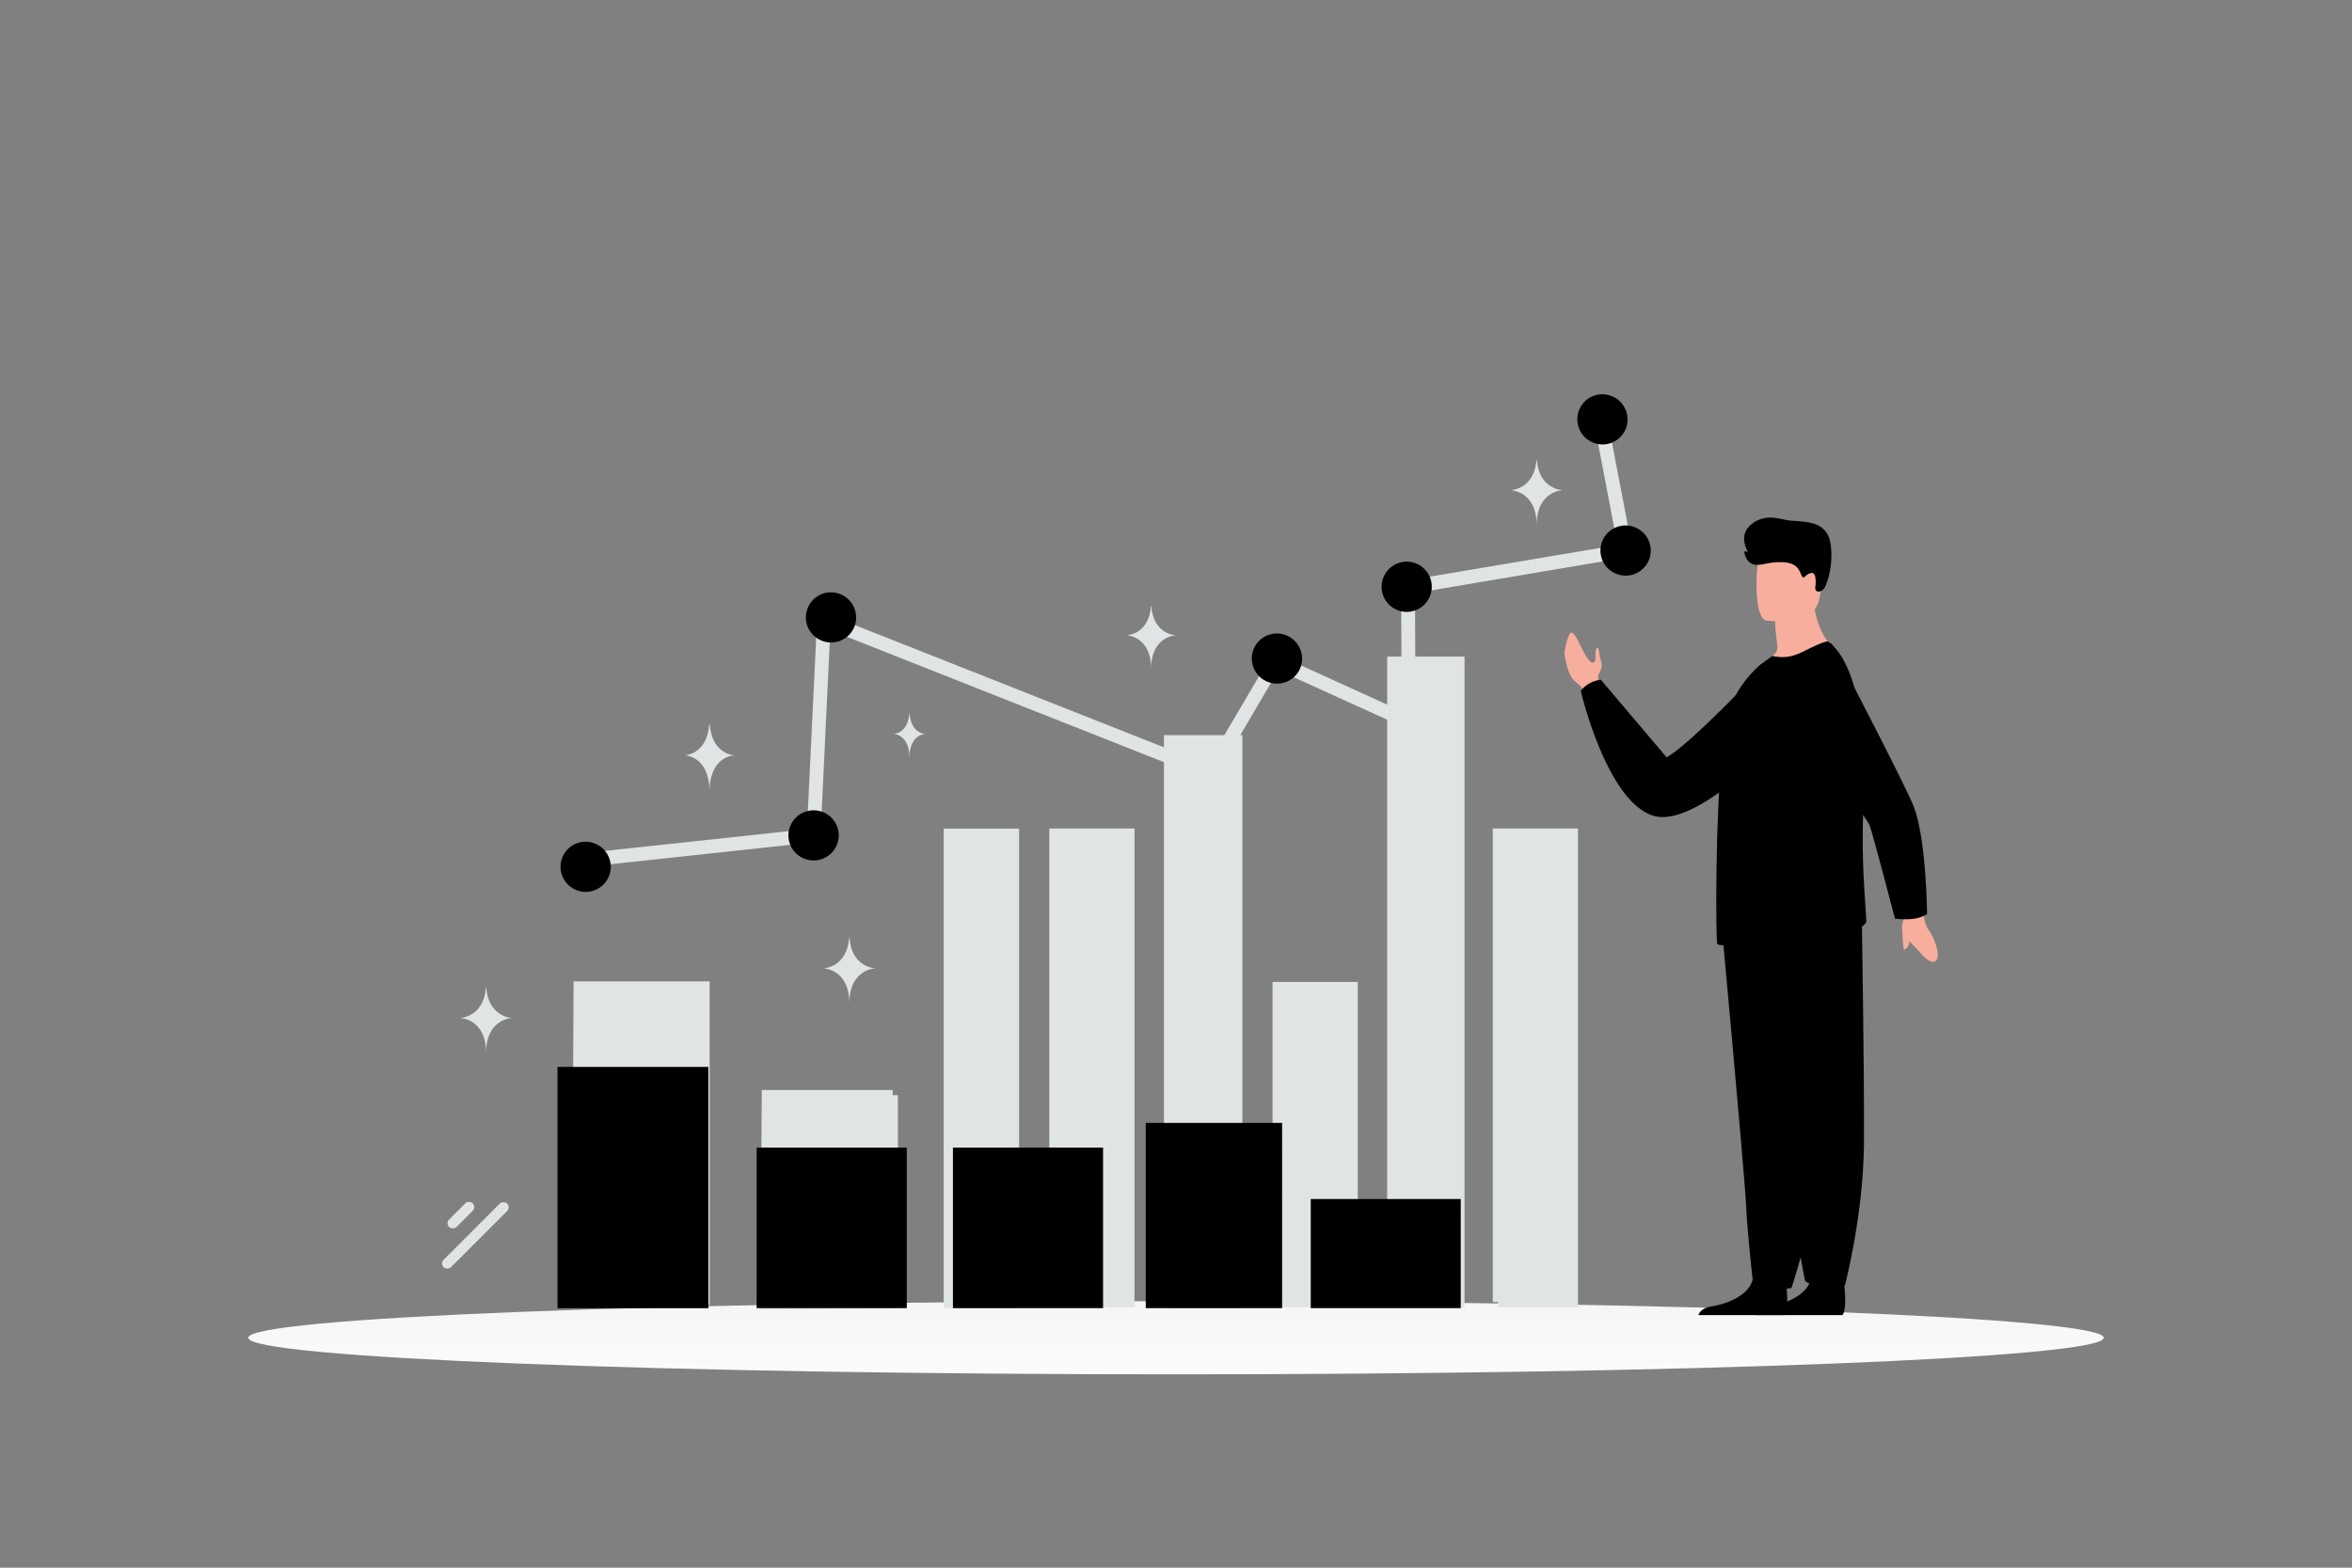 <svg width="900" height="600" viewBox="0 0 900 600" fill="none" xmlns="http://www.w3.org/2000/svg"><rect x="0" y="0" width="900" height="600" fill="#808080" stroke="none"/><path fill="transparent" d="M0 0h900v600H0z"/><path d="M450 526c196.061 0 355-6.268 355-14s-158.939-14-355-14-355 6.268-355 14 158.939 14 355 14z" fill="url(#a)"/><path d="m625.151 212.857-83.703 14.155.235 53.373-52.508-23.842-25.031 42.605-2.07-.847-144.351-57.088-3.858 80.883-89.773 9.687-.564-5.267 85.255-9.17 4.046-83.751 149.104 58.969 25.124-42.792 49.309 22.43-.235-49.658 82.809-13.966-8.987-47.072 5.176-.987 10.022 52.338z" fill="#E1E4E5"/><path d="M321.957 227.576c4.846 2.21 6.964 7.9 4.799 12.696-2.211 4.844-7.904 6.96-12.75 4.75-4.847-2.21-6.964-7.9-4.752-12.697a9.554 9.554 0 0 1 12.703-4.749zm-6.634 83.422c4.846 2.21 6.964 7.9 4.752 12.696-2.211 4.844-7.904 6.96-12.75 4.75-4.847-2.21-6.964-7.9-4.753-12.697 2.212-4.796 7.905-6.96 12.751-4.749zm153.291-27.369c4.846 2.21 6.963 7.9 4.752 12.697-2.212 4.843-7.905 6.959-12.704 4.749-4.846-2.21-6.963-7.9-4.752-12.697 2.164-4.843 7.858-6.959 12.704-4.749zm23.995-40.301c4.847 2.21 6.964 7.9 4.8 12.697a9.609 9.609 0 0 1-12.751 4.749c-4.846-2.21-6.964-7.9-4.799-12.696 2.211-4.797 7.904-6.96 12.75-4.75zm49.639-27.508A9.599 9.599 0 0 1 547 228.564c-2.212 4.843-7.905 6.959-12.704 4.749-4.846-2.21-6.963-7.9-4.752-12.697a9.56 9.56 0 0 1 12.704-4.796zm83.797-13.827c4.846 2.21 6.963 7.9 4.752 12.696a9.608 9.608 0 0 1-12.751 4.75 9.599 9.599 0 0 1-4.752-12.744c2.211-4.796 7.904-6.912 12.751-4.702zm-8.893-50.222c4.799 2.211 6.964 7.901 4.799 12.697-2.211 4.844-7.904 6.96-12.75 4.75a9.598 9.598 0 0 1-4.752-12.744c2.164-4.75 7.857-6.913 12.703-4.703zm-389.06 171.264c4.799 2.163 6.963 7.9 4.752 12.696-2.212 4.844-7.905 6.96-12.704 4.75-4.846-2.21-6.963-7.9-4.799-12.697 2.211-4.843 7.904-6.959 12.751-4.749z" fill="#000"/><path d="M363.108 498.7V319.143h24.861V498.7h-24.861zm40.405-.355V319.089h28.606v179.256h-28.606zm43.869.354V283.354h26.016v215.345h-26.016zm41.56-.355V377.823h28.606v120.521h-28.606zm43.869 0V253.301h25.595v245.043h-25.595zm40.406.001V319.089h28.606v179.256h-28.606zm-231.629-79.188v79.537l-48.682.521.583-80.058h48.099zm-72.047-41.568V497.49l-48.668.774.592-120.675h48.076z" fill="#E1E4E5" stroke="#E1E4E5" stroke-width="4"/><path d="M422.095 439.212h-57.449v61.461h57.449v-61.461zm-75.114 0h-57.449v61.461h57.449v-61.461zm-75.92-30.868h-57.722v92.355h57.722v-92.355zm219.54 21.416h-52.179v70.914h52.179V429.76zm68.364 29.155h-57.401v41.758h57.401v-41.758z" fill="#000"/><path d="M598.7 250.421c.52 4.014 1.911 8.854 4.162 10.497 2.553 1.866 3.342 3.846 3.342 3.846l2.595-.8 3.102-.956s.005-.316-.014-.844a22.896 22.896 0 0 0-.167-2.078s-.591-1.271.238-2.508c.828-1.232 1.209-3.349.626-4.827-.581-1.474-.701-4.813-1.25-4.839-1.331-.075-.42 4.682-1.154 5.353-.661.612-1.226.219-1.327.136l-.02-.017c-3.221-2.407-5.604-11.913-7.795-11.209-.817.262-2.562 6.536-2.338 8.246zm130.957 98.786s-2.75 4.759-1.518 7.504c1.228 2.747 5.491 6.408 6.591 7.844 1.095 1.434 4.814 5.223 6.313 2.785 1.497-2.432-1.147-8.901-2.981-11.339-1.832-2.443-2.005-6.635-2.005-6.635l-6.4-.159z" fill="#F8AE9D"/><path d="M727.897 355.919s.21 5.243.459 6.643c.251 1.404.498.974 1.457.032.958-.941.947-3.685 1.307-3.866.359-.181-3.223-2.809-3.223-2.809z" fill="#F8AE9D"/><path d="M679.791 249.847s-32.08 34.579-42.067 39.997l-25.161-29.7s-4.723.332-7.68 4.314c0 0 9.762 41.889 27.573 47.69 17.811 5.802 54.123-34.984 54.123-34.984l-6.788-27.317zm-29.91 253.472h32.942c1.583-1.866 1-8.754.762-11.006-.05-.455-.083-.716-.083-.716s-11.249-8.686-12.794-2.035a7.718 7.718 0 0 1-.166.615c-1.945 6.221-10.679 9.048-15.718 9.837-3.282.51-4.494 2.155-4.943 3.305z" fill="#000000"/><path d="M672.059 503.319h32.943c1.582-1.866.999-8.754.762-11.006-.05-.455-.083-.716-.083-.716s-11.249-8.686-12.794-2.035a7.32 7.32 0 0 1-.167.615c-1.945 6.221-10.678 9.048-15.717 9.837-3.282.51-4.494 2.155-4.944 3.305z" fill="#000000"/><path d="M658.879 355.201s1.575 17.046 3.427 37.533c2.515 27.832 5.542 62.021 5.842 68.497.518 11.246 2.592 29.235 2.592 29.235s4.924 4.274 14.78 2.472c0 0 8.784-25.681 11.292-52.854l.116-1.342c2.335-27.66 5.961-85.907 5.961-85.907l-44.01 2.366z" fill="#000"/><path d="M667.813 356.367s2.971 16.877 6.498 37.163c4.794 27.559 10.617 61.415 11.442 67.845 1.43 11.165 4.984 28.95 4.984 28.95s5.356 3.965 15.245 1.589c0 0 6.884-26.083 7.258-53.282l.009-1.343c.159-27.673-.821-85.872-.821-85.872l-44.615 4.95z" fill="#000"/><path d="M672.916 256.074c11.32 3.574 30-6.503 30-6.503s-9.528-7.404-8.984-23.693l-8.752 7.055-5.946 4.79s.024 2.826.674 7.776c.173 1.301.486 3.335-.489 4.378-3.791 4.045-6.503 6.197-6.503 6.197z" fill="#F8AE9D"/><path d="M675.773 237.457s18.7 3.108 20.456-8.568c1.756-11.676 5.35-19.139-6.514-21.616-11.864-2.477-14.863 1.627-16.395 5.382-1.533 3.754-2.364 23.693 2.453 24.802z" fill="#F8AE9D"/><path d="M657.113 361.242c.341.282.737.454 1.191.454 4.253-.058 16.65 2.305 27.139 1.227 8.842-.85 16.673-3.469 25.076-7.235 1.118-.502 3.685-1.874 3.63-3.12-.039-1.368-.173-3.347-.345-5.844-.596-8.678-1.63-23.599-.619-40.817.18-3.206.278-6.385.29-9.517.086-23.336-4.539-43.859-13.84-50.804-.796-.568-5.671 1.815-10.151 4.021-4.139 2.043-7.385 2.258-11.296 1.466l-4.802 3.465c-4.762 4.421-9.979 10.434-12.248 19.558-1.928 7.769-3.061 21.773-3.684 36.287-.282 6.577-.51 13.212-.569 19.503v.223c-.054.624-.054 1.306-.054 1.929-.228 16.164 0 28.976.282 29.204z" fill="#000000"/><path d="M732.46 351.63c-3.55.482-7.337-.015-7.337-.015s-8.559-32.791-9.731-35.807c-1.173-3.016-28.766-39.529-28.766-39.529l14.118-30.156s28.931 55.345 31.748 63.05c4.655 12.73 4.911 40.686 4.911 40.686s-2.154 1.395-4.943 1.771zm-34.128-126.924c-1.017 2.105-3.97 2.416-3.698.094.309-2.641.306-6.098-1.842-5.456-2.148.643-2.258 2.364-3.14 1.36-.882-1.003-.897-5.236-7.294-5.534-6.397-.294-8.995 1.932-11.966.623-1.781-.783-2.552-2.71-2.884-4.13-.094-.403.199-.965.468-.651.254.297.893.278.711-.067-1.127-2.138-2.812-6.804 1.481-10.281 5.746-4.652 11.602-1.607 14.926-1.407 7.325.443 12.056.882 14.447 5.695 1.982 3.993 1.642 13.857-1.209 19.754z" fill="#000000"/><path d="M440.429 232h.138c.818 10.975 9.433 11.143 9.433 11.143s-9.5.176-9.5 12.857c0-12.681-9.5-12.857-9.5-12.857s8.612-.168 9.429-11.143zm-92.474 41h.087c.517 7.774 5.958 7.893 5.958 7.893s-6 .125-6 9.107c0-8.982-6-9.107-6-9.107s5.439-.119 5.955-7.893zm-23.03 86h.146c.86 11.432 9.929 11.608 9.929 11.608s-10 .183-10 13.392c0-13.209-10-13.392-10-13.392s9.065-.176 9.925-11.608zm-139 19h.146c.86 11.432 9.929 11.608 9.929 11.608s-10 .183-10 13.392c0-13.209-10-13.392-10-13.392s9.065-.176 9.925-11.608zm85.504-101h.138c.818 11.889 9.433 12.072 9.433 12.072s-9.5.19-9.5 13.928c0-13.738-9.5-13.928-9.5-13.928s8.612-.183 9.429-12.072zm316.496-101h.146c.86 11.432 9.929 11.608 9.929 11.608s-10 .183-10 13.392c0-13.209-10-13.392-10-13.392s9.065-.176 9.925-11.608z" fill="#E1E4E5"/><rect x="195.494" y="462.069" width="34.425" height="4.011" rx="2.005" transform="rotate(135 195.494 462.069)" fill="#E1E4E5"/><rect x="182.295" y="461.975" width="12.782" height="4.011" rx="2.005" transform="rotate(135 182.295 461.975)" fill="#E1E4E5"/><defs><linearGradient id="a" x1="465.139" y1="541.698" x2="465.105" y2="467.531" gradientUnits="userSpaceOnUse"><stop stop-color="#fff"/><stop offset="1" stop-color="#EEE"/></linearGradient></defs></svg>